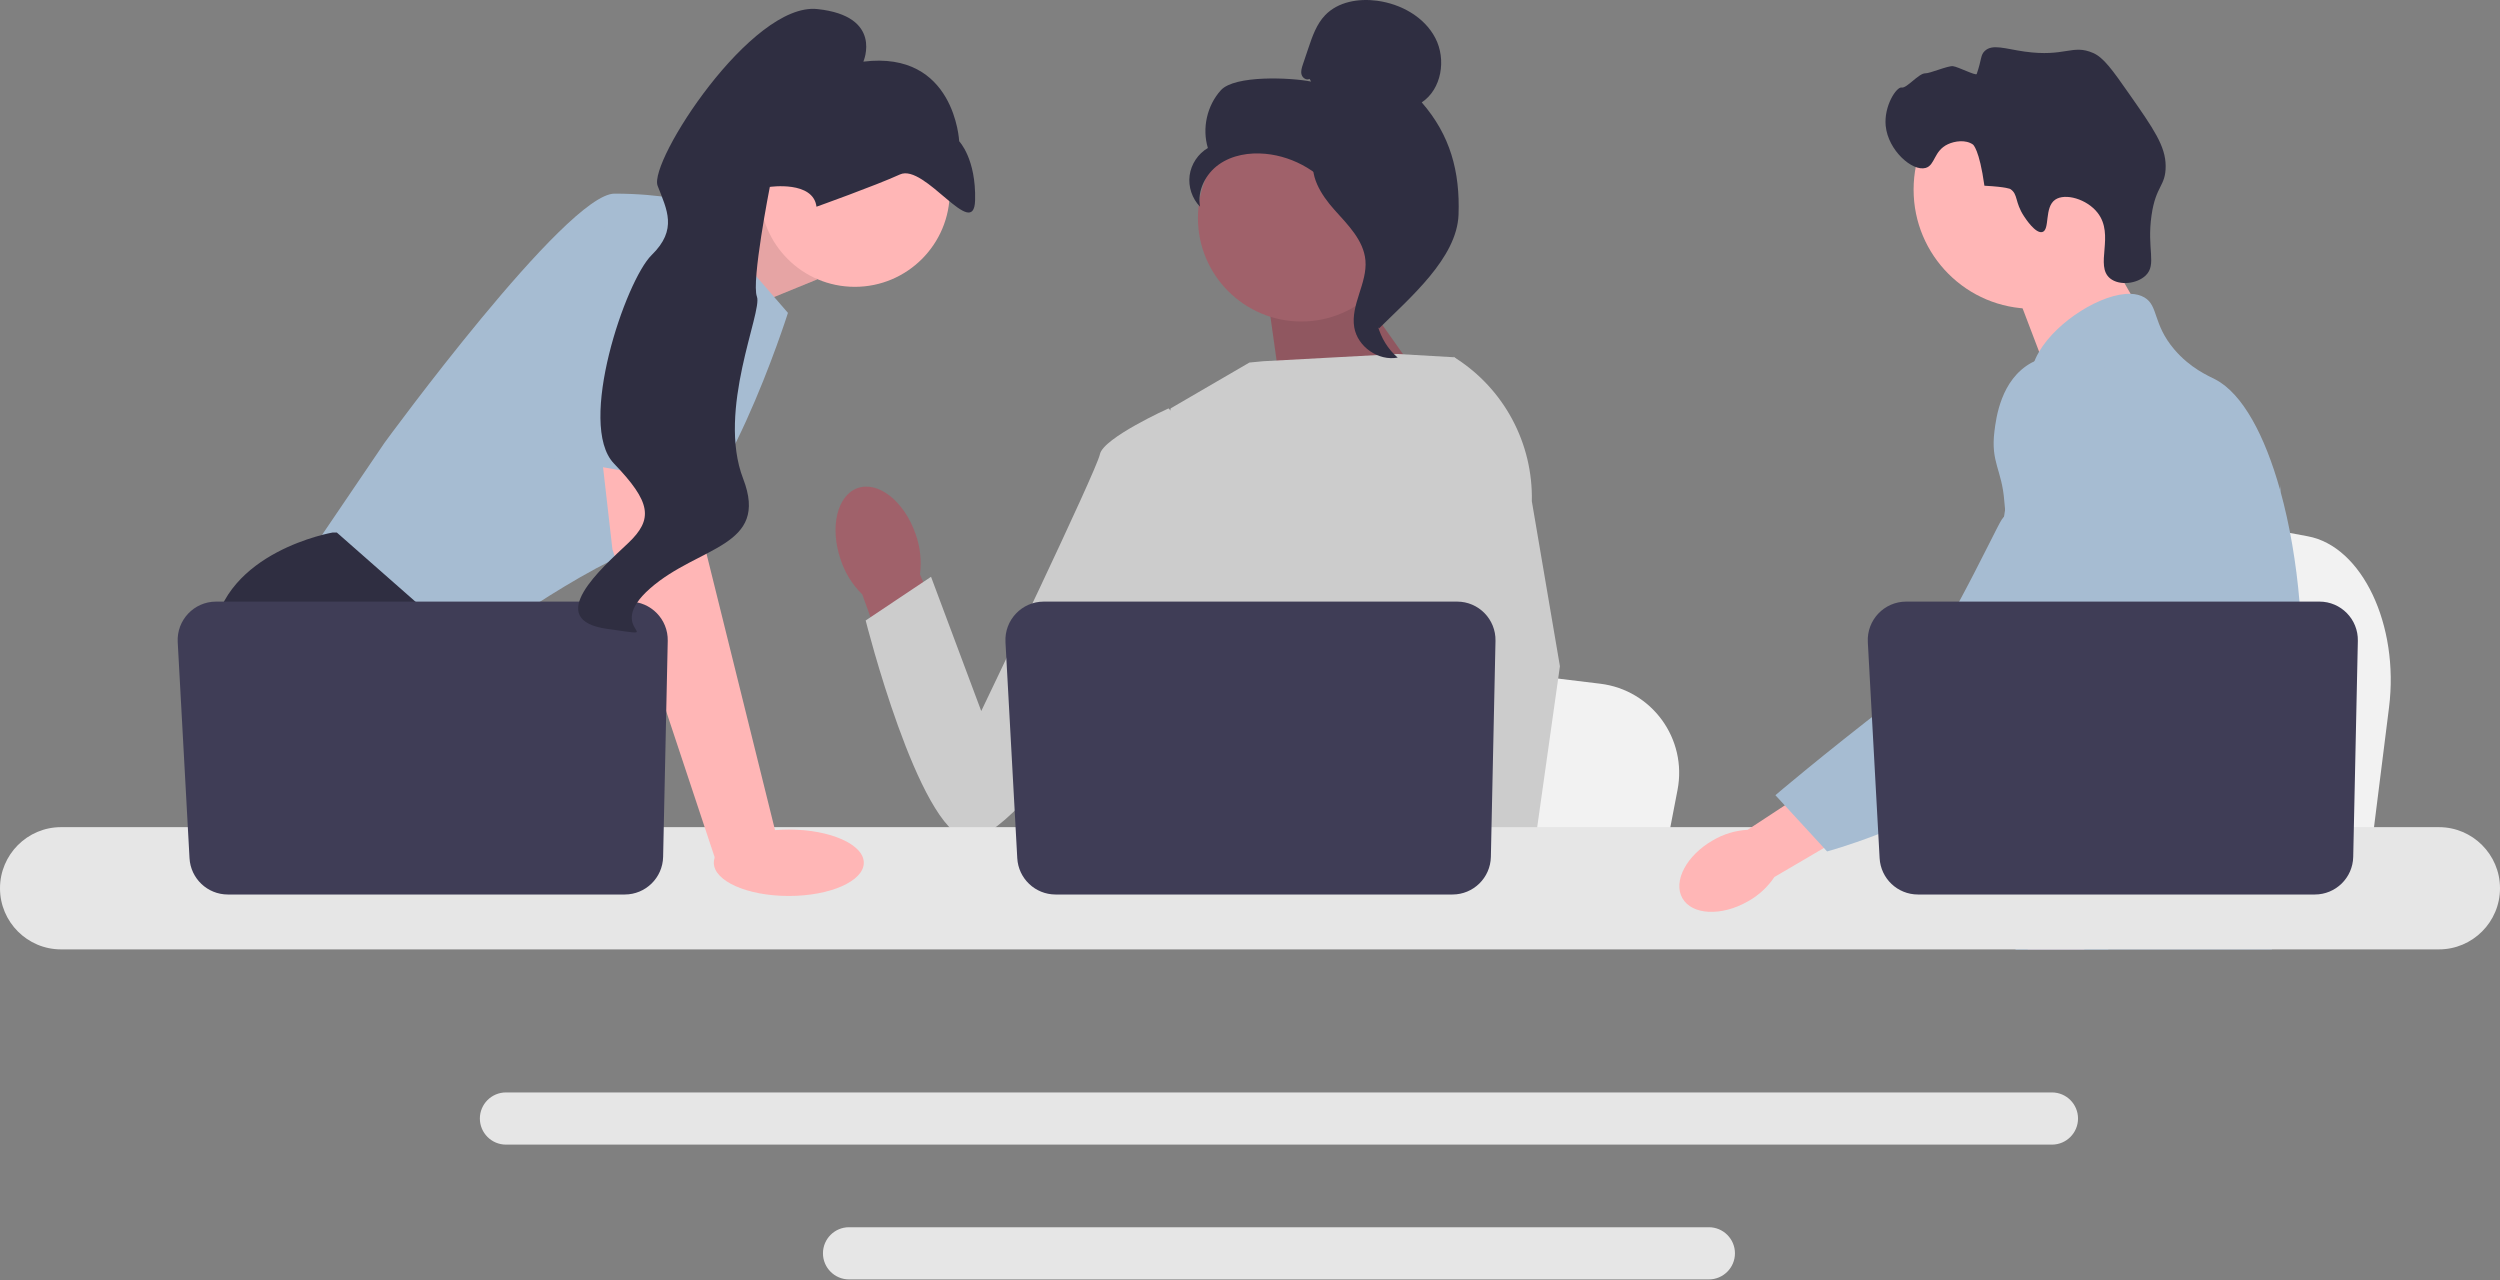 <svg width="535" height="274" viewBox="0 0 535 274" fill="none" xmlns="http://www.w3.org/2000/svg">
<rect x="0" y="0" width="535" height="274" fill="#808080" stroke="none"/>
<g clip-path="url(#clip0_2371_15100)">
<path d="M511.254 151.368L509.578 164.73L505.418 197.916H421.859C422.512 190.478 423.404 179.772 424.357 168.214C424.451 167.06 424.549 165.898 424.643 164.73C427.033 135.677 429.648 102.801 429.648 102.801L440.633 104.85L461.946 108.818L470.631 110.434L493.888 114.77C505.484 116.927 513.46 133.736 511.254 151.368V151.368Z" fill="#F2F2F2"/>
<path d="M448.047 49.039L458.323 67.042L438.573 81.056L430.148 58.926L448.047 49.039Z" fill="#FFB6B6"/>
<path d="M434.966 66.071C449.025 66.071 460.422 54.66 460.422 40.584C460.422 26.508 449.025 15.097 434.966 15.097C420.907 15.097 409.51 26.508 409.51 40.584C409.51 54.66 420.907 66.071 434.966 66.071Z" fill="#FFB6B6"/>
<path d="M433.139 46.282C431.118 43.202 431.911 41.591 430.219 40.459C430.219 40.459 429.538 40.004 424.664 39.744C423.573 31.881 422.211 30.928 422.211 30.928C420.641 29.829 418.312 30.186 416.862 30.858C413.797 32.28 414.152 35.35 412.088 35.938C409.237 36.75 404.05 32.174 403.539 26.935C403.122 22.662 405.872 18.512 406.962 18.731C408.044 18.949 410.633 15.639 412.031 15.691C412.985 15.725 416.886 14.028 417.935 14.161C419.081 14.306 422.86 16.28 423.017 15.829C424.111 12.694 423.79 11.825 424.718 10.928C426.363 9.339 429.055 10.446 433.276 11.04C441.963 12.262 443.479 9.394 447.931 11.338C450.18 12.32 452.062 14.968 455.733 20.224C460.868 27.574 463.435 31.25 463.452 35.536C463.469 39.908 461.354 39.63 460.425 46.102C459.392 53.306 461.588 56.601 459.188 58.941C457.334 60.75 453.564 61.18 451.583 59.592C448.192 56.874 452.63 50.315 448.877 45.523C446.574 42.582 441.941 41.273 439.819 42.727C437.42 44.371 438.741 49.197 437.054 49.654C435.609 50.046 433.491 46.819 433.139 46.282L433.139 46.282Z" fill="#2F2E41"/>
<path d="M492.437 146.663C491.727 158.818 488.907 162.656 487.919 177.011C487.703 180.162 487.573 183.821 487.573 188.183C487.573 189.296 487.579 190.371 487.579 191.422C487.579 193.658 487.537 195.772 487.277 197.916C487.08 199.628 486.74 201.352 486.179 203.169H431.352C431.346 203.156 431.346 203.144 431.34 203.132C431.019 201.735 430.815 200.4 430.661 199.121C430.612 198.713 430.568 198.312 430.531 197.916C430.482 197.453 430.439 196.995 430.396 196.544C430.229 194.746 430.062 193.047 429.667 191.422C429.137 189.178 428.173 187.065 426.198 185.026C425.39 184.191 424.582 183.543 423.792 182.974C423.637 182.869 423.489 182.764 423.335 182.659C421.15 181.157 419.082 180.076 417.292 177.011C417.261 176.968 417.237 176.918 417.212 176.875C416.903 176.337 416.101 174.928 415.521 173.05C414.91 171.097 414.539 168.644 415.206 166.135C416.793 160.19 422.668 159.597 427.47 153.59C427.988 152.942 428.501 152.225 428.988 151.428C431.161 147.893 431.747 144.779 432.438 141.077C432.549 140.477 432.648 139.884 432.728 139.31C432.79 138.877 432.846 138.451 432.889 138.03C433.271 134.502 433.086 131.462 432.636 128.743C431.167 119.838 426.834 114.326 429.895 106.336C430.859 103.827 432.223 101.942 433.599 100.329C436.512 96.912 439.506 94.694 438.987 90.282C438.462 85.832 435.092 85.22 434.716 81.333C434.525 79.368 435.166 77.298 436.37 75.265V75.259C440.222 68.715 449.838 62.69 455.948 62.881C457.077 62.913 458.077 63.166 458.91 63.654C461.929 65.433 460.67 69.32 465.293 74.771C468.73 78.818 472.618 80.438 474.094 81.204C479.939 84.257 484.691 93.26 487.919 104.772C487.944 104.859 487.968 104.945 487.993 105.038C489.987 112.25 491.394 120.437 492.092 128.743C492.388 132.259 492.561 135.794 492.597 139.291C492.629 142.084 492.567 144.507 492.437 146.663Z" fill="#A6BCD2"/>
<path d="M451.382 188.307L450.264 191.421L449.561 193.374L447.931 197.916L446.043 203.168H433.902L435.939 197.916L436.883 195.468L438.451 191.421L441.08 184.624L451.382 188.307Z" fill="#FFB6B6"/>
<path d="M488.112 103.709C488.081 104.111 488.038 104.556 487.994 105.038C487.513 109.944 486.377 118.725 484.717 128.742C483.841 134.026 482.816 139.655 481.662 145.248C479.181 157.316 476.095 169.2 472.607 177.01C471.984 178.419 471.342 179.692 470.688 180.817C470.188 181.676 469.663 182.522 469.114 183.357C467.336 186.094 465.343 188.69 463.275 191.112C463.195 191.217 463.102 191.316 463.01 191.421C462.677 191.816 462.331 192.206 461.985 192.595C460.294 194.505 458.566 196.284 456.893 197.916C454.857 199.906 452.894 201.667 451.135 203.168H431.421L431.341 203.131L428.502 201.871C428.502 201.871 429.31 200.919 430.662 199.121C430.94 198.756 431.236 198.354 431.557 197.916C431.952 197.378 432.378 196.785 432.834 196.142C433.785 194.795 434.865 193.213 436.025 191.421C438.272 187.954 440.833 183.69 443.42 178.753C443.716 178.178 444.018 177.598 444.321 177.01C444.327 176.992 444.34 176.973 444.346 176.955C444.858 175.954 445.364 174.922 445.87 173.871C450.16 164.936 451.388 157.52 451.74 155.117C452.234 151.718 452.918 146.966 452.733 141.738C452.61 138.29 452.11 134.644 450.919 131.022V131.016C450.672 130.256 450.394 129.496 450.079 128.742C449.518 127.389 448.851 126.054 448.061 124.738C444.574 118.942 441.741 118.701 439.488 112.385C438.821 110.513 437.309 106.286 437.772 101.824V101.818C437.828 101.268 437.92 100.712 438.044 100.156V100.15C438.075 99.995 438.118 99.835 438.161 99.68C438.513 98.314 439.093 96.961 439.976 95.676C441.698 93.179 444.049 91.696 446.154 90.812L446.16 90.806C448.592 89.793 450.691 89.577 451.098 89.54C460.115 88.736 467.108 96.325 470.929 100.471C472.404 102.071 473.756 103.413 474.99 104.506C484.6 113.096 487.235 107.608 487.92 104.772C488.025 104.333 488.081 103.956 488.112 103.709V103.709Z" fill="#A6BCD2"/>
<path d="M488.142 103.388C488.142 103.418 488.136 103.523 488.111 103.697C488.123 103.604 488.13 103.511 488.136 103.425C488.136 103.406 488.136 103.394 488.142 103.388Z" fill="#A6BCD2"/>
<path d="M439.124 233.782H108.271C105.197 233.782 102.691 236.284 102.691 239.362C102.691 242.445 105.197 244.948 108.271 244.948H439.124C442.197 244.948 444.697 242.445 444.697 239.362C444.697 236.284 442.197 233.782 439.124 233.782Z" fill="#E6E6E6"/>
<path d="M365.7 262.628H181.687C178.613 262.628 176.113 265.131 176.113 268.208C176.113 271.285 178.613 273.794 181.687 273.794H365.7C368.774 273.794 371.28 271.285 371.28 268.208C371.28 265.131 368.774 262.628 365.7 262.628Z" fill="#E6E6E6"/>
<path d="M145.086 50.224L165.937 41.438L174.881 59.794L152.969 68.749L145.086 50.224Z" fill="#FFB6B6"/>
<path opacity="0.1" d="M145.086 50.224L165.937 41.438L174.881 59.794L152.969 68.749L145.086 50.224Z" fill="black"/>
<path d="M148.051 43.229L168.621 66.958C168.621 66.958 154.311 112.178 140.001 116.207C125.692 120.237 99.308 139.936 99.308 139.936L66.217 118.446L82.315 94.717C82.315 94.717 121.22 41.438 131.505 41.438C141.79 41.438 148.051 43.229 148.051 43.229V43.229Z" fill="#A6BCD2"/>
<path d="M120.258 197.916H72.374L69.347 193.864L56.987 177.321L54.143 173.516C54.143 173.516 43.41 153.816 45.646 135.907C47.882 117.998 71.135 113.969 71.135 113.969H72.093L100.56 139.014L98.861 162.323L107.876 177.321L120.258 197.916Z" fill="#2F2E41"/>
<path d="M82.182 197.916H69.348V178.888L82.182 197.916Z" fill="#2F2E41"/>
<path d="M358.994 169.029L357.397 177.321L353.435 197.916H273.842C274.463 193.3 275.313 186.656 276.221 179.483C276.31 178.767 276.404 178.046 276.494 177.321C278.77 159.291 281.26 138.889 281.26 138.889L291.725 140.16L312.026 142.623L320.299 143.626L342.453 146.316C353.498 147.655 361.095 158.087 358.994 169.029H358.994Z" fill="#F2F2F2"/>
<path d="M471.634 197.916H428.463C429.12 197.141 429.491 196.694 429.491 196.694L442.433 194.554L469.098 190.148C469.098 190.148 470.314 193.295 471.634 197.916V197.916Z" fill="#2F2E41"/>
<path d="M288.517 59.179L307.291 85.762L274.543 86.741L271.027 61.759L288.517 59.179Z" fill="#A0616A"/>
<path opacity="0.1" d="M288.517 59.179L307.291 85.762L274.543 86.741L271.027 61.759L288.517 59.179Z" fill="black"/>
<path d="M195.929 114.257C193.52 107.299 187.982 102.904 183.559 104.44C179.137 105.975 177.506 112.86 179.917 119.819C180.842 122.613 182.421 125.144 184.524 127.201L195.102 156.551L208.753 151.287L196.875 122.912C197.255 119.992 196.93 117.025 195.929 114.257Z" fill="#A0616A"/>
<path d="M323.012 100.712L322.986 127.803L320.469 137.81L315.29 158.392L311.521 177.321L308.712 191.424L307.711 196.461C306.955 196.967 306.204 197.451 305.452 197.916H240.043C236.327 195.682 234.248 193.945 234.248 193.945C234.248 193.945 235.277 192.978 236.453 191.424C238.438 188.801 240.839 184.503 239.368 180.397C239.06 179.537 238.979 178.49 239.073 177.321C239.672 169.611 247.748 156.574 247.748 156.574L246.076 137.223L245.343 128.744L250.513 87.396L267.368 77.587L270.277 77.305L299 75.751L310.871 76.436L311.412 76.584L323.012 100.712V100.712Z" fill="#CCCCCC"/>
<path d="M324.29 197.916H309.98L309.349 191.424L309.336 191.294L313.387 191.017L323.927 190.296L324.111 194.182L324.254 197.164L324.29 197.916Z" fill="#FFB6B6"/>
<path d="M327.812 107.262L333.823 142.574L328.917 177.321L328.153 182.73L326.802 192.279L326.386 195.217L326.4 195.534L326.503 197.916H309.51L308.884 191.424L308.83 190.842L307.551 177.545L307.529 177.321L304.814 149.124L310.136 128.744L310.529 127.244V127.239L312.845 92.344L311.051 76.486L311.034 76.338C311.069 76.36 311.101 76.383 311.136 76.405C311.23 76.463 311.324 76.522 311.414 76.584C321.86 83.219 328.085 94.86 327.812 107.262Z" fill="#CCCCCC"/>
<path d="M256.603 94.162L250.068 87.395C250.068 87.395 236.08 93.71 235.382 97.212C234.685 100.715 209.986 152.164 209.986 152.164L199.241 123.43L185.254 132.78C185.254 132.78 196.477 177.391 206.973 179.485C217.469 181.58 252.647 126.684 252.647 126.684L256.603 94.162H256.603Z" fill="#CCCCCC"/>
<path d="M521.934 177.011H13.06C5.857 177.011 0 182.881 0 190.093C0 197.304 5.857 203.169 13.06 203.169H521.934C529.137 203.169 535 197.304 535 190.093C535 182.881 529.137 177.011 521.934 177.011Z" fill="#E6E6E6"/>
<path d="M320.036 137.148L319.046 183.372C318.951 187.847 315.3 191.424 310.83 191.424H225.901C221.536 191.424 217.933 188.008 217.695 183.645L215.171 137.421C214.913 132.707 218.662 128.743 223.377 128.743H311.819C316.427 128.743 320.134 132.535 320.036 137.148Z" fill="#3F3D56"/>
<path d="M182.931 61.382C194.153 61.382 203.25 52.274 203.25 41.038C203.25 29.802 194.153 20.694 182.931 20.694C171.709 20.694 162.611 29.802 162.611 41.038C162.611 52.274 171.709 61.382 182.931 61.382Z" fill="#FFB6B6"/>
<path d="M148.944 94.269L151.18 118.446L166.385 179.783L153.249 184.393L131.057 117.55L127.992 90.687L148.944 94.269Z" fill="#FFB6B6"/>
<path d="M142.897 137.148L141.908 183.372C141.812 187.847 138.161 191.424 133.691 191.424H48.762C44.398 191.424 40.794 188.008 40.556 183.645L38.032 137.421C37.775 132.707 41.523 128.743 46.238 128.743H134.68C139.288 128.743 142.996 132.535 142.897 137.148Z" fill="#3F3D56"/>
<path d="M168.805 191.737C177.668 191.737 184.853 188.555 184.853 184.63C184.853 180.706 177.668 177.524 168.805 177.524C159.942 177.524 152.758 180.706 152.758 184.63C152.758 188.555 159.942 191.737 168.805 191.737Z" fill="#FFB6B6"/>
<path d="M117.418 97.965L126.585 49.049C126.585 49.049 152.074 45.468 152.969 53.974C153.863 62.481 152.33 104.054 152.33 104.054L117.418 97.965V97.965Z" fill="#A6BCD2"/>
<path d="M174.729 44.237C174.729 44.237 187.298 39.745 192.6 37.329C197.903 34.912 208.436 51.768 208.67 42.866C208.905 33.964 205.265 30.23 205.265 30.23C205.265 30.23 204.356 10.756 184.759 13.191C184.759 13.191 189.07 3.447 174.921 1.94C160.772 0.434 138.759 34.643 140.73 39.755C142.702 44.868 145.065 49.094 139.472 54.561C133.879 60.027 123.406 90.877 131.374 99.179C139.343 107.48 139.865 111.083 134.406 116.247C128.946 121.412 116.041 132.642 129.995 134.591C143.948 136.541 128.718 135.085 139.12 125.924C149.523 116.763 164.702 117.137 159.034 102.439C153.367 87.741 163.213 66.678 161.981 63.483C160.749 60.288 164.742 39.998 164.742 39.998C164.742 39.998 174.034 38.631 174.729 44.237V44.237Z" fill="#2F2E41"/>
<path d="M278.477 68.801C290.693 68.801 300.596 58.886 300.596 46.655C300.596 34.424 290.693 24.509 278.477 24.509C266.261 24.509 256.357 34.424 256.357 46.655C256.357 58.886 266.261 68.801 278.477 68.801Z" fill="#A0616A"/>
<path d="M280.243 16.881C279.603 17.255 278.746 16.689 278.54 15.976C278.335 15.263 278.574 14.506 278.811 13.803L280.005 10.264C280.851 7.754 281.749 5.156 283.583 3.246C286.349 0.362 290.747 -0.371 294.705 0.16C299.788 0.842 304.803 3.598 307.167 8.155C309.531 12.713 308.524 19.072 304.254 21.915C310.34 28.9 312.462 36.684 312.127 45.948C311.792 55.212 301.709 63.737 295.134 70.263C293.665 69.372 292.33 65.195 293.138 63.678C293.945 62.161 292.788 60.403 293.788 59.005C294.788 57.608 295.625 59.833 294.614 58.443C293.976 57.567 296.466 55.549 295.518 55.024C290.931 52.486 289.405 46.762 286.525 42.378C283.05 37.091 277.103 33.51 270.809 32.916C267.342 32.589 263.68 33.182 260.839 35.197C257.997 37.212 256.157 40.813 256.816 44.237C255.109 42.502 254.26 39.959 254.58 37.545C254.901 35.132 256.384 32.9 258.484 31.671C257.207 27.443 258.301 22.58 261.265 19.309C264.228 16.037 276.251 16.595 280.578 17.456L280.243 16.881Z" fill="#2F2E41"/>
<path d="M280.914 33.045C286.645 33.664 290.782 38.634 294.276 43.224C296.29 45.87 298.4 48.791 298.349 52.117C298.298 55.48 296.053 58.364 294.979 61.55C293.225 66.759 294.935 72.956 299.11 76.525C294.985 77.309 290.524 74.212 289.812 70.068C288.983 65.244 292.635 60.588 292.203 55.713C291.821 51.418 288.441 48.112 285.566 44.9C282.692 41.689 279.993 37.427 281.315 33.323L280.914 33.045Z" fill="#2F2E41"/>
<path d="M366.587 179.81C360.911 183.042 357.976 188.595 360.031 192.211C362.086 195.828 368.353 196.138 374.031 192.904C376.317 191.643 378.268 189.852 379.72 187.682L403.598 173.682L396.798 162.603L373.98 177.581C371.373 177.722 368.838 178.486 366.587 179.81Z" fill="#FFB6B6"/>
<path d="M447.433 77.145C446.72 76.862 440.459 74.488 434.743 77.623C428.177 81.223 427.163 89.442 426.807 92.324C425.985 98.983 428.406 100.476 428.917 107.217C429.873 119.83 432.394 105.442 428.368 111.199C426.975 113.191 412.742 144.072 404.893 150.121C389.627 161.885 379.934 170.17 379.934 170.17L391 182.206C391 182.206 408.488 177.541 423.944 167.493C439.799 157.185 447.727 152.032 453.86 141.95C454.388 141.081 467.026 119.595 460.239 95.835C458.691 90.416 455.854 80.486 447.433 77.145Z" fill="#A6BCD2"/>
<path d="M504.579 137.148L503.589 183.372C503.493 187.847 499.843 191.424 495.373 191.424H410.444C406.079 191.424 402.476 188.008 402.238 183.645L399.714 137.421C399.456 132.707 403.205 128.743 407.92 128.743H496.362C500.97 128.743 504.677 132.535 504.579 137.148Z" fill="#3F3D56"/>
</g>
<defs>
<clipPath id="clip0_2371_15100">
<rect width="535" height="273.794" fill="white"/>
</clipPath>
</defs>
</svg>

